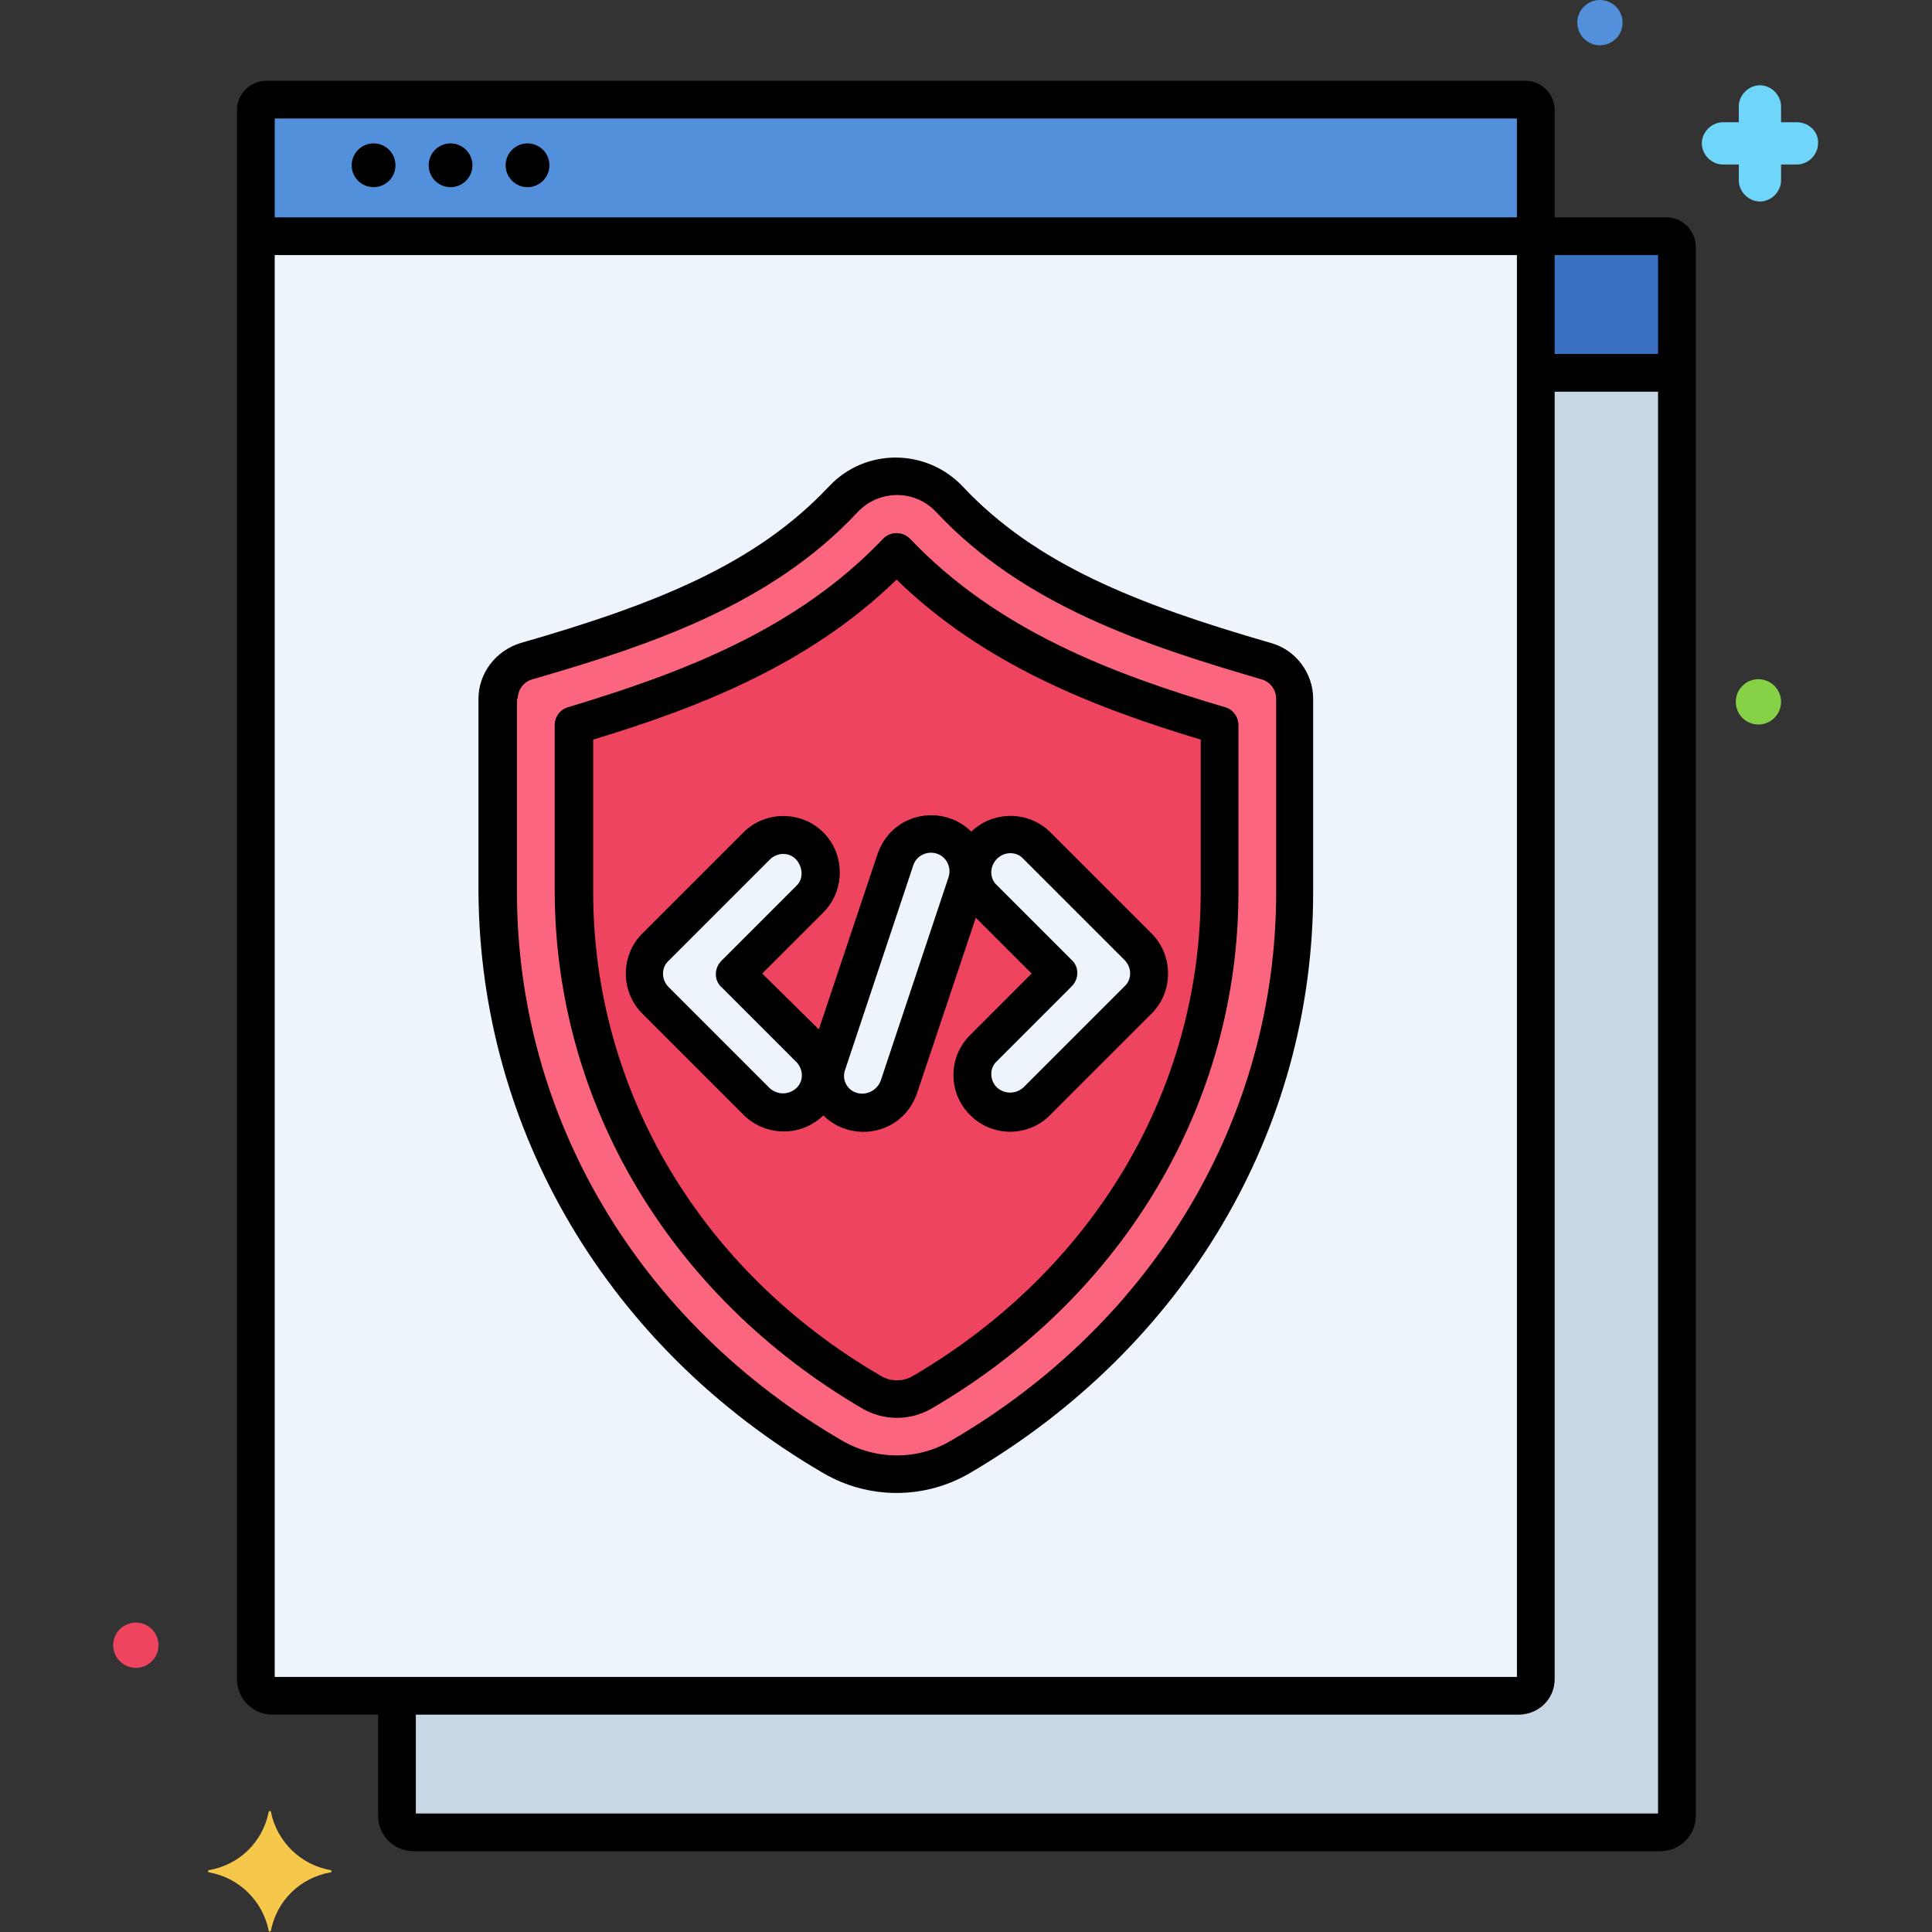 <svg id="Layer_1" enable-background="new 0 0 256 256" height="512" viewBox="0 0 256 256" width="512" xmlns="http://www.w3.org/2000/svg"><rect x="0" y="0" width="256" height="256" fill="#333333" stroke="none"/><g id="Layer_13"><g><path d="m202.1 13.2h-166.8c-.8 0-1.4.6-1.4 1.4v207.9c0 1.2 1 2.2 2.2 2.2h165.2c1.2 0 2.2-1 2.2-2.2v-207.9c0-.7-.7-1.4-1.4-1.4z" fill="#edf4fc"/><path d="m220.8 31.3h-17.3v191.2c0 1.2-1 2.2-2.2 2.2h-148.7v15.9c0 1.2 1 2.2 2.2 2.2h165.2c1.2 0 2.2-1 2.2-2.2v-207.9c0-.8-.6-1.4-1.4-1.4z" fill="#c7d7e5"/><path d="m220.8 31.3h-17.3v18.1h18.7v-16.7c0-.8-.6-1.4-1.4-1.4z" fill="#3a70bf"/><path d="m202.1 13.2h-166.8c-.8 0-1.4.6-1.4 1.4v16.7h169.6v-16.7c0-.7-.7-1.4-1.4-1.4z" fill="#5290db"/><path d="m171.6 92.6c0-2.3-1.5-4.4-3.8-5-16.8-4.9-31.4-10.2-41.9-21.4-3.6-3.9-9.8-4.1-13.7-.5-.2.2-.3.3-.5.5-10.5 11.2-25.1 16.6-41.9 21.4-2.2.6-3.8 2.7-3.8 5v25.6c0 30.7 16.9 58.9 44.3 74.9 5.2 3 11.7 3 16.9 0 27.4-16 44.3-44.2 44.3-74.9z" fill="#fc657e"/><path d="m76.1 96.1v22.1c0 27.1 14.7 51.8 39.3 66.2 2.1 1.2 4.7 1.2 6.8 0 24.6-14.4 39.3-39.1 39.3-66.2v-22.1c-15.3-4.6-30.8-10.4-42.8-22.9-11.8 12.5-27.3 18.4-42.6 22.9z" fill="#ef4460"/><g fill="#edf4fc"><path d="m133.8 147.4c-2.8 0-5-2.2-5-5 0-1.3.5-2.6 1.5-3.5l9.9-9.9-9.9-9.9c-1.9-2-1.9-5.1 0-7.1 2-1.9 5.1-1.9 7.1 0l13.4 13.4c2 2 2 5.1 0 7.1l-13.4 13.5c-1 .9-2.2 1.4-3.6 1.4z"/><path d="m103.8 147.4c-1.3 0-2.6-.5-3.5-1.5l-13.4-13.4c-2-2-2-5.1 0-7.1l13.4-13.4c2-2 5.1-2 7.1 0s2 5.1 0 7.1l-9.9 9.9 9.9 9.9c2 2 2 5.1 0 7.1-1 .9-2.2 1.4-3.6 1.4z"/><path d="m114.3 147.5c-2.8 0-5-2.2-5-5 0-.5.1-1.1.3-1.6l9-27c.9-2.6 3.7-4 6.3-3.2 2.6.9 4 3.7 3.2 6.3l-9 27c-.7 2.1-2.6 3.5-4.8 3.5z"/></g><path d="m238.1 16.2h-2.1v-2.1c0-1.5-1.3-2.8-2.8-2.8s-2.8 1.3-2.8 2.8v2.1h-2.1c-1.5 0-2.8 1.3-2.8 2.8s1.3 2.8 2.8 2.8h2.1v2.1c0 1.5 1.3 2.8 2.8 2.8s2.8-1.3 2.8-2.8v-2.1h2.1c1.5 0 2.8-1.3 2.8-2.8.1-1.5-1.2-2.8-2.8-2.8z" fill="#70d6f9"/><path d="m43.8 247.8c-4-.7-7.1-3.8-7.9-7.7 0-.1-.1-.2-.2-.1-.1 0-.1.1-.1.1-.8 4-3.9 7-7.9 7.7-.1 0-.2.1-.1.2 0 .1.1.1.1.1 4 .7 7.1 3.8 7.9 7.7 0 .1.1.2.2.1.1 0 .1-.1.1-.1.8-4 3.9-7 7.9-7.7.1 0 .2-.1.1-.2 0-.1 0-.1-.1-.1z" fill="#f5c84c"/><circle cx="212" cy="3" fill="#5290db" r="3"/><circle cx="233" cy="93" fill="#87d147" r="3"/><circle cx="18" cy="218" fill="#ef4460" r="3"/><circle cx="49.5" cy="21.9" r="2.9"/><circle cx="59.7" cy="21.9" r="2.9"/><circle cx="69.9" cy="21.9" r="2.9"/><path d="m54.8 245.3h165.2c2.6 0 4.7-2.1 4.7-4.7v-207.9c0-2.1-1.7-3.9-3.9-3.9h-14.8v-14.2c0-2.1-1.7-3.9-3.9-3.9h-166.8c-2.1 0-3.9 1.7-3.9 3.9v207.9c0 2.6 2.1 4.7 4.7 4.7h14v13.4c0 2.6 2.1 4.7 4.7 4.7zm151.2-211.5h13.7v13.1h-13.7zm0 188.7v-170.6h13.7v188.4h-164.6v-13.1h146.1c2.7 0 4.8-2.1 4.8-4.7zm-169.6-206.8h164.6v13.1h-164.6zm0 206.5v-188.4h164.6v188.4z"/><path d="m109.1 195.2c6 3.5 13.4 3.5 19.4 0 28.5-16.7 45.5-45.4 45.5-77v-25.6c0-3.4-2.3-6.5-5.6-7.4-18-5.2-31.2-10.5-40.8-20.7-4.6-4.9-12.3-5.2-17.2-.6-.2.2-.4.4-.6.6-9.6 10.2-22.7 15.5-40.8 20.7-3.3 1-5.6 4-5.6 7.4v25.6c.2 31.6 17.2 60.4 45.7 77zm-40.5-102.6c0-1.2.8-2.3 2-2.6 15.5-4.5 31.5-9.8 43-22.1 2.7-2.9 7.2-3.1 10.1-.4l.4.4c11.5 12.3 27.6 17.6 43 22.1 1.2.3 2 1.4 2 2.6v25.6c0 29.8-16.1 57-43.1 72.7-4.4 2.6-9.9 2.6-14.4 0-27-15.7-43.1-42.9-43.1-72.7v-25.6z"/><path d="m114.2 186.6c2.9 1.7 6.4 1.7 9.3 0 25.4-14.8 40.6-40.4 40.6-68.4v-22.1c0-1.1-.7-2.1-1.8-2.4-14.9-4.4-30.2-10.2-41.7-22.3-1-1-2.5-1-3.5-.1 0 0-.1.1-.1.1-11.5 12.1-26.8 17.8-41.7 22.3-1.1.3-1.8 1.3-1.8 2.4v22.1c.1 28 15.3 53.5 40.7 68.4zm-35.6-88.6c14.2-4.3 28.7-10 40.2-21.2 11.5 11.2 26 16.9 40.3 21.2v20.2c0 26.2-14.2 50.1-38.1 64.1-1.3.8-3 .8-4.3 0-23.9-13.9-38.1-37.9-38.1-64.1z"/><path d="m109.1 147.8c2.9 2.9 7.7 2.9 10.6 0 .8-.8 1.4-1.8 1.8-2.9l7.8-23.3 7.4 7.4-8.1 8.1c-3 2.9-3 7.7-.1 10.6 2.9 3 7.7 3 10.6.1 0 0 .1-.1.1-.1l13.4-13.4c2.9-2.9 2.9-7.7 0-10.6l-13.4-13.4c-2.9-2.9-7.6-2.9-10.5-.1-2.9-2.9-7.7-2.9-10.6 0-.8.8-1.4 1.8-1.8 2.9l-7.8 23.3-7.5-7.4 8.1-8.1c2.9-2.9 2.9-7.7 0-10.6s-7.7-2.9-10.6 0l-13.4 13.4c-2.9 2.9-2.9 7.7 0 10.6l13.4 13.4c2.9 2.9 7.6 3 10.6.1zm23-34c1-1 2.6-1 3.5 0l13.4 13.4c1 1 1 2.6 0 3.5l-13.4 13.4c-1 .9-2.5.9-3.5 0-1-1-1-2.6 0-3.5l9.9-9.9c1-1 1-2.6 0-3.5l-9.9-9.9c-1-.9-1-2.5 0-3.5zm-20.1 27.9 9-27c.4-1.3 1.8-2 3.1-1.6s2 1.8 1.6 3.1l-9 27c-.5 1.3-1.9 2-3.2 1.6s-2-1.8-1.5-3.1zm-23.4-10.9c-1-1-1-2.6 0-3.5l13.4-13.4c1-1 2.6-1 3.5 0s1 2.6 0 3.5l-9.9 9.9c-1 1-1 2.6 0 3.5l9.9 9.9c1 1 1 2.6 0 3.5s-2.5.9-3.5 0z"/></g></g></svg>